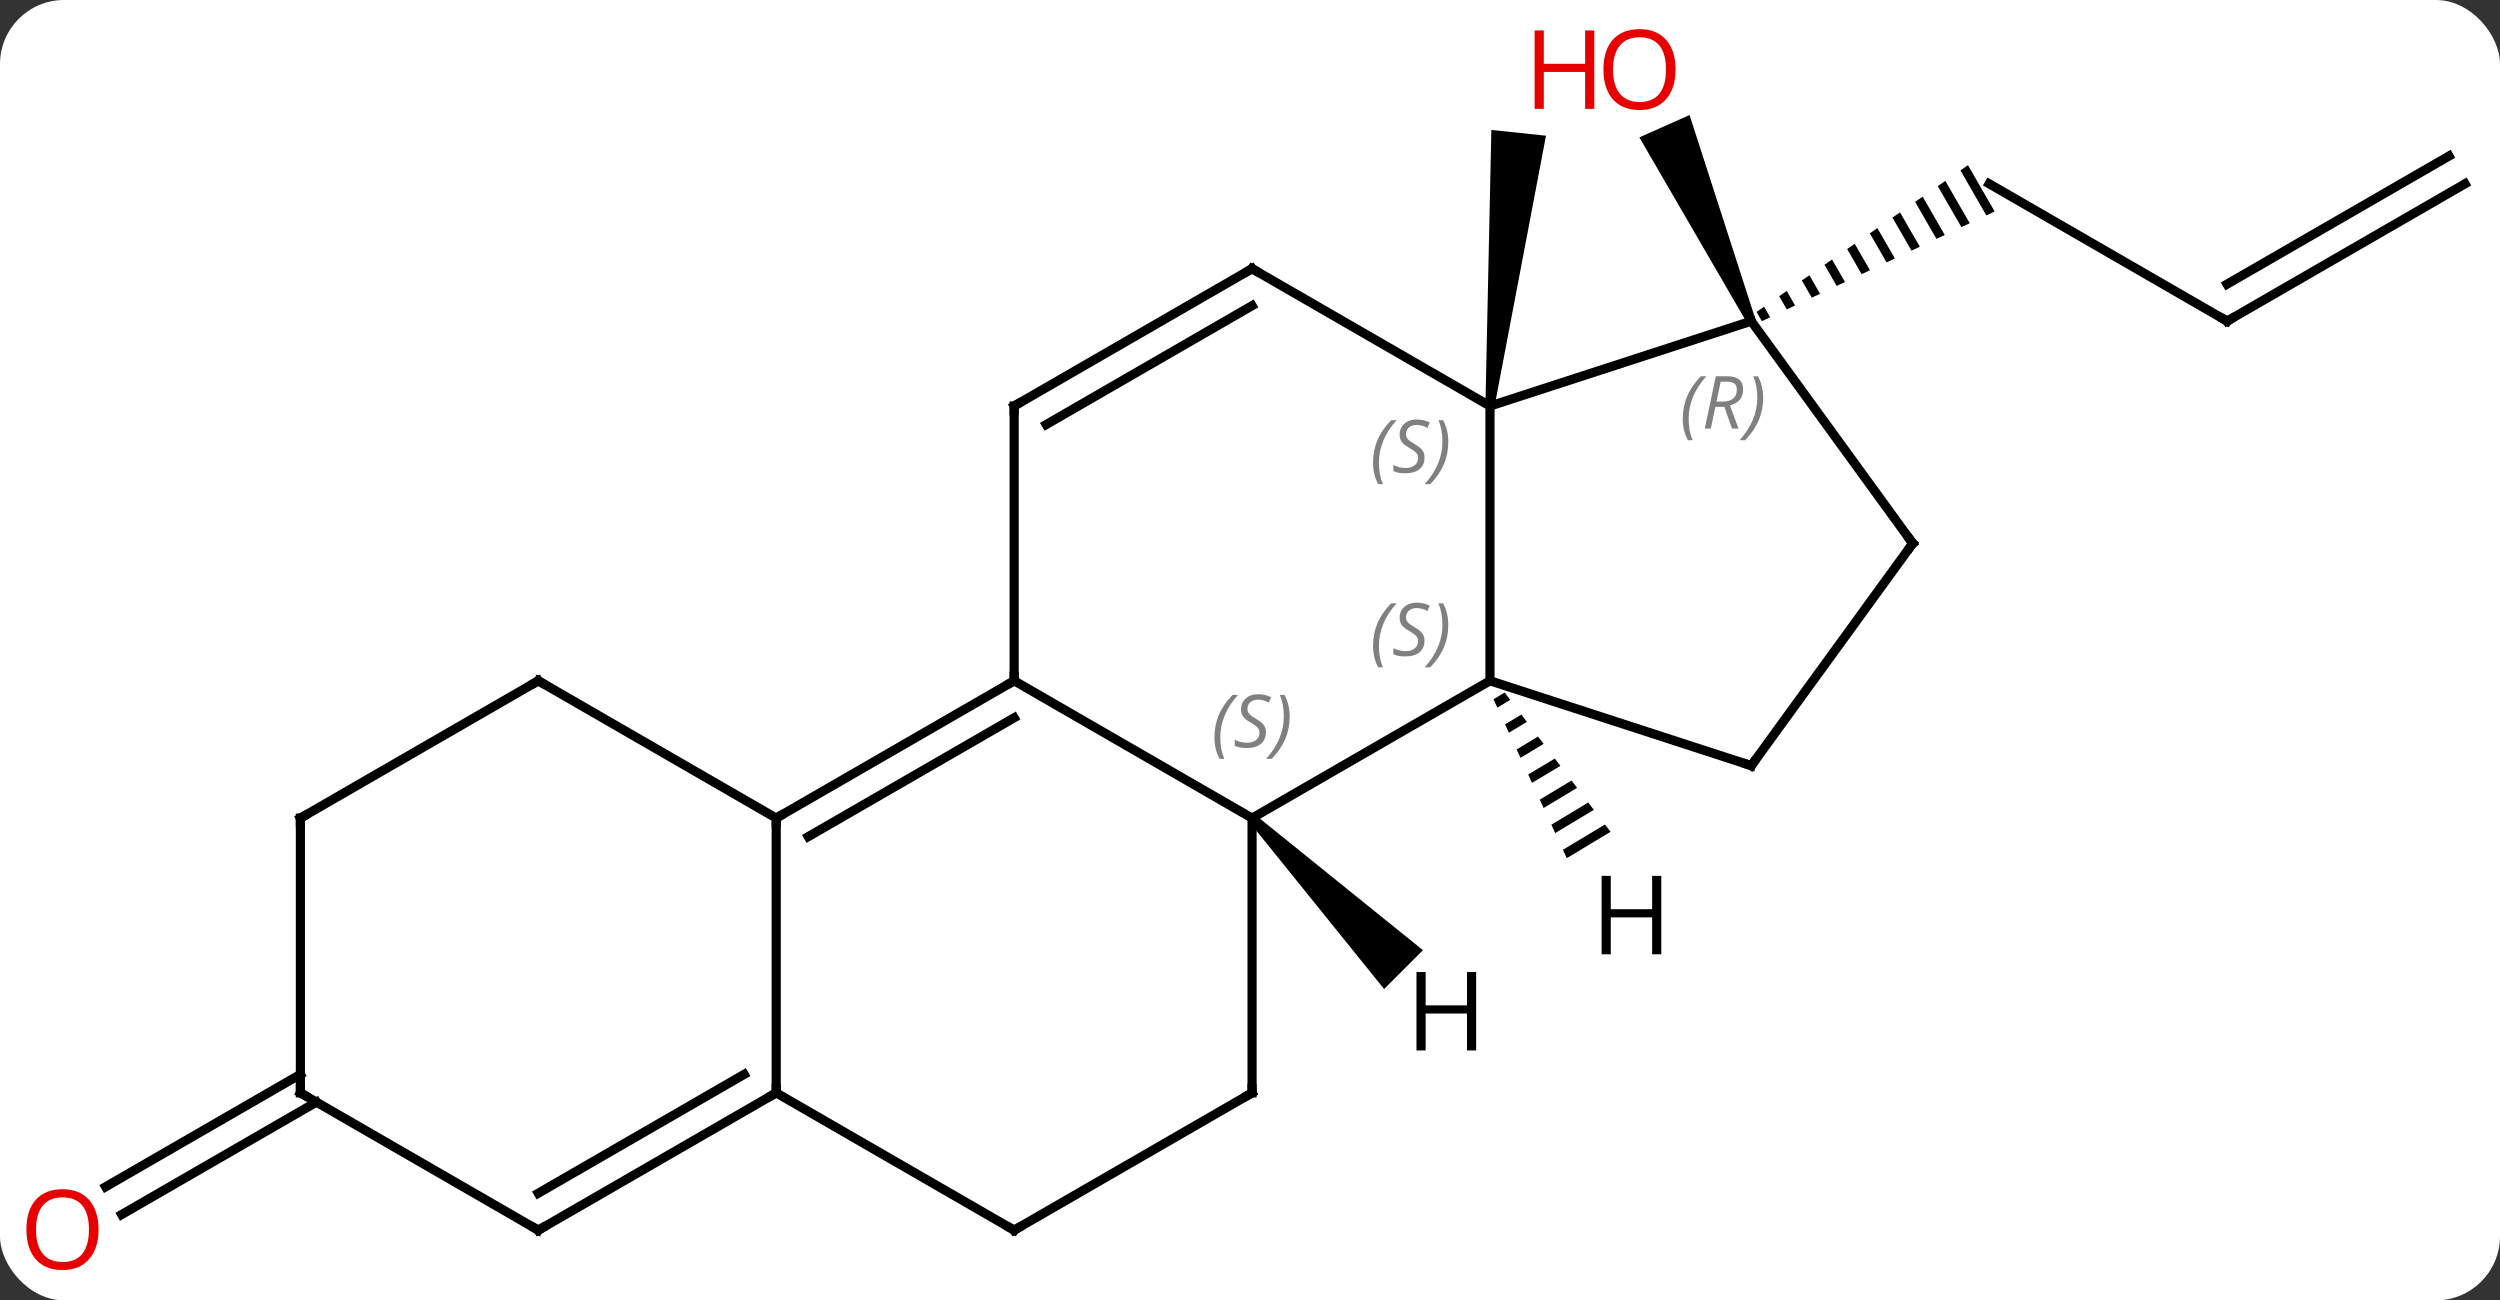 <svg width="273" viewBox="0 0 273 142" style="fill-opacity:1; color-rendering:auto; color-interpolation:auto; text-rendering:auto; stroke:black; stroke-linecap:square; stroke-miterlimit:10; shape-rendering:auto; stroke-opacity:1; fill:black; stroke-dasharray:none; font-weight:normal; stroke-width:1; font-family:'Open Sans'; font-style:normal; stroke-linejoin:miter; font-size:12; stroke-dashoffset:0; image-rendering:auto;" height="142" class="cas-substance-image" xmlns:xlink="http://www.w3.org/1999/xlink" xmlns="http://www.w3.org/2000/svg"><rect x="0" y="0" width="273" height="142" fill="#333333" stroke="none"/><svg class="cas-substance-single-component"><rect y="0" x="0" width="273" stroke="none" ry="7" rx="7" height="142" fill="white" class="cas-substance-group"/><svg y="0" x="0" width="273" viewBox="0 0 273 142" style="fill:black;" height="142" class="cas-substance-single-component-image"><svg><g><g transform="translate(138,71)" style="text-rendering:geometricPrecision; color-rendering:optimizeQuality; color-interpolation:linearRGB; stroke-linecap:butt; image-rendering:optimizeQuality;"><path style="stroke:none;" d="M25.202 -26.609 L24.208 -26.713 L24.856 -56.809 L30.824 -56.182 Z"/><line y2="-35.931" y1="-50.931" x2="105.198" x1="79.218" style="fill:none;"/><path style="stroke:none;" d="M76.902 -52.963 L76.078 -52.391 L76.078 -52.391 L78.909 -47.48 L79.817 -47.908 L79.817 -47.908 L76.902 -52.963 ZM74.428 -51.246 L73.604 -50.673 L73.604 -50.673 L76.186 -46.197 L76.186 -46.197 L77.094 -46.624 L77.094 -46.624 L74.428 -51.246 ZM71.955 -49.529 L71.13 -48.956 L73.462 -44.913 L73.462 -44.913 L74.37 -45.341 L74.37 -45.341 L71.955 -49.529 ZM69.481 -47.812 L68.656 -47.239 L70.738 -43.629 L71.646 -44.057 L69.481 -47.812 ZM67.007 -46.094 L66.182 -45.522 L68.014 -42.345 L68.014 -42.345 L68.922 -42.773 L67.007 -46.094 ZM64.533 -44.377 L63.708 -43.805 L65.29 -41.061 L66.198 -41.489 L64.533 -44.377 ZM62.059 -42.66 L61.234 -42.088 L62.567 -39.777 L63.475 -40.205 L63.475 -40.205 L62.059 -42.66 ZM59.585 -40.943 L58.76 -40.371 L59.843 -38.493 L59.843 -38.493 L60.751 -38.921 L59.585 -40.943 ZM57.111 -39.226 L56.286 -38.654 L57.119 -37.209 L58.027 -37.638 L58.027 -37.638 L57.111 -39.226 ZM54.637 -37.509 L53.813 -36.936 L53.813 -36.936 L54.395 -35.926 L54.395 -35.926 L55.303 -36.354 L55.303 -36.354 L54.637 -37.509 Z"/><line y2="-50.931" y1="-35.931" x2="131.178" x1="105.198" style="fill:none;"/><line y2="-53.962" y1="-39.972" x2="129.428" x1="105.198" style="fill:none;"/><path style="stroke:none;" d="M53.695 -36.134 L52.781 -35.728 L41.018 -55.999 L46.499 -58.44 Z"/><line y2="49.349" y1="61.629" x2="-103.448" x1="-124.716" style="fill:none;"/><line y2="46.318" y1="58.597" x2="-105.198" x1="-126.466" style="fill:none;"/><line y2="3.339" y1="-26.661" x2="24.705" x1="24.705" style="fill:none;"/><line y2="-35.931" y1="-26.661" x2="53.238" x1="24.705" style="fill:none;"/><line y2="-41.661" y1="-26.661" x2="-1.275" x1="24.705" style="fill:none;"/><line y2="18.339" y1="3.339" x2="-1.275" x1="24.705" style="fill:none;"/><line y2="12.609" y1="3.339" x2="53.238" x1="24.705" style="fill:none;"/><line y2="-11.661" y1="-35.931" x2="70.872" x1="53.238" style="fill:none;"/><line y2="-26.661" y1="-41.661" x2="-27.255" x1="-1.275" style="fill:none;"/><line y2="-24.64" y1="-37.62" x2="-23.755" x1="-1.275" style="fill:none;"/><line y2="3.339" y1="18.339" x2="-27.255" x1="-1.275" style="fill:none;"/><line y2="48.339" y1="18.339" x2="-1.275" x1="-1.275" style="fill:none;"/><line y2="-11.661" y1="12.609" x2="70.872" x1="53.238" style="fill:none;"/><line y2="3.339" y1="-26.661" x2="-27.255" x1="-27.255" style="fill:none;"/><line y2="18.339" y1="3.339" x2="-53.238" x1="-27.255" style="fill:none;"/><line y2="20.36" y1="7.38" x2="-49.738" x1="-27.255" style="fill:none;"/><line y2="63.339" y1="48.339" x2="-27.255" x1="-1.275" style="fill:none;"/><line y2="48.339" y1="18.339" x2="-53.238" x1="-53.238" style="fill:none;"/><line y2="3.339" y1="18.339" x2="-79.218" x1="-53.238" style="fill:none;"/><line y2="48.339" y1="63.339" x2="-53.238" x1="-27.255" style="fill:none;"/><line y2="63.339" y1="48.339" x2="-79.218" x1="-53.238" style="fill:none;"/><line y2="59.298" y1="46.318" x2="-79.218" x1="-56.738" style="fill:none;"/><line y2="18.339" y1="3.339" x2="-105.198" x1="-79.218" style="fill:none;"/><line y2="48.339" y1="63.339" x2="-105.198" x1="-79.218" style="fill:none;"/><line y2="48.339" y1="18.339" x2="-105.198" x1="-105.198" style="fill:none;"/><path style="stroke:none;" d="M26.307 4.625 L25.089 5.358 L25.51 6.271 L26.916 5.426 L26.916 5.426 L26.307 4.625 ZM28.133 7.027 L26.352 8.098 L26.352 8.098 L26.774 9.011 L26.774 9.011 L28.742 7.828 L28.133 7.027 ZM29.959 9.429 L27.616 10.838 L27.616 10.838 L28.037 11.751 L30.567 10.229 L30.567 10.229 L29.959 9.429 ZM31.785 11.831 L28.88 13.578 L28.88 13.578 L29.301 14.491 L32.393 12.631 L32.393 12.631 L31.785 11.831 ZM33.61 14.232 L30.143 16.318 L30.143 16.318 L30.564 17.231 L34.219 15.033 L33.61 14.232 ZM35.436 16.634 L31.407 19.058 L31.828 19.971 L36.045 17.435 L36.045 17.435 L35.436 16.634 ZM37.262 19.036 L32.67 21.797 L32.67 21.797 L33.092 22.711 L37.871 19.836 L37.871 19.836 L37.262 19.036 Z"/><path style="stroke:none;" d="M-1.629 18.693 L-0.921 17.985 L17.387 32.759 L13.145 37.001 Z"/><path style="fill:none; stroke-miterlimit:5;" d="M104.765 -36.181 L105.198 -35.931 L105.631 -36.181"/></g><g transform="translate(138,71)" style="stroke-linecap:butt; fill:rgb(230,0,0); text-rendering:geometricPrecision; color-rendering:optimizeQuality; image-rendering:optimizeQuality; font-family:'Open Sans'; stroke:rgb(230,0,0); color-interpolation:linearRGB; stroke-miterlimit:5;"><path style="stroke:none;" d="M44.971 -63.409 Q44.971 -61.347 43.932 -60.167 Q42.893 -58.987 41.05 -58.987 Q39.159 -58.987 38.128 -60.151 Q37.096 -61.316 37.096 -63.425 Q37.096 -65.519 38.128 -66.667 Q39.159 -67.816 41.05 -67.816 Q42.909 -67.816 43.94 -66.644 Q44.971 -65.472 44.971 -63.409 ZM38.143 -63.409 Q38.143 -61.675 38.886 -60.769 Q39.628 -59.862 41.05 -59.862 Q42.471 -59.862 43.198 -60.761 Q43.925 -61.659 43.925 -63.409 Q43.925 -65.144 43.198 -66.034 Q42.471 -66.925 41.05 -66.925 Q39.628 -66.925 38.886 -66.026 Q38.143 -65.128 38.143 -63.409 Z"/><path style="stroke:none;" d="M36.096 -59.112 L35.096 -59.112 L35.096 -63.144 L30.581 -63.144 L30.581 -59.112 L29.581 -59.112 L29.581 -67.675 L30.581 -67.675 L30.581 -64.034 L35.096 -64.034 L35.096 -67.675 L36.096 -67.675 L36.096 -59.112 Z"/><path style="stroke:none;" d="M-127.24 63.269 Q-127.24 65.331 -128.28 66.511 Q-129.319 67.691 -131.162 67.691 Q-133.053 67.691 -134.084 66.526 Q-135.115 65.362 -135.115 63.253 Q-135.115 61.159 -134.084 60.011 Q-133.053 58.862 -131.162 58.862 Q-129.303 58.862 -128.272 60.034 Q-127.24 61.206 -127.24 63.269 ZM-134.069 63.269 Q-134.069 65.003 -133.326 65.909 Q-132.584 66.816 -131.162 66.816 Q-129.74 66.816 -129.014 65.917 Q-128.287 65.019 -128.287 63.269 Q-128.287 61.534 -129.014 60.644 Q-129.74 59.753 -131.162 59.753 Q-132.584 59.753 -133.326 60.651 Q-134.069 61.55 -134.069 63.269 Z"/></g><g transform="translate(138,71)" style="stroke-linecap:butt; font-size:8.4px; fill:gray; text-rendering:geometricPrecision; image-rendering:optimizeQuality; color-rendering:optimizeQuality; font-family:'Open Sans'; font-style:italic; stroke:gray; color-interpolation:linearRGB; stroke-miterlimit:5;"><path style="stroke:none;" d="M11.936 -20.458 Q11.936 -21.786 12.405 -22.911 Q12.874 -24.036 13.905 -25.114 L14.514 -25.114 Q13.546 -24.052 13.061 -22.88 Q12.577 -21.708 12.577 -20.474 Q12.577 -19.145 13.014 -18.13 L12.499 -18.13 Q11.936 -19.161 11.936 -20.458 ZM17.559 -21.052 Q17.559 -20.224 17.012 -19.77 Q16.465 -19.317 15.465 -19.317 Q15.059 -19.317 14.746 -19.372 Q14.434 -19.427 14.152 -19.567 L14.152 -20.224 Q14.777 -19.895 15.481 -19.895 Q16.106 -19.895 16.481 -20.192 Q16.856 -20.489 16.856 -21.005 Q16.856 -21.317 16.652 -21.544 Q16.449 -21.77 15.887 -22.099 Q15.293 -22.427 15.067 -22.755 Q14.84 -23.083 14.84 -23.536 Q14.84 -24.27 15.356 -24.731 Q15.871 -25.192 16.715 -25.192 Q17.09 -25.192 17.426 -25.114 Q17.762 -25.036 18.137 -24.864 L17.871 -24.27 Q17.621 -24.427 17.301 -24.513 Q16.981 -24.599 16.715 -24.599 Q16.184 -24.599 15.863 -24.325 Q15.543 -24.052 15.543 -23.583 Q15.543 -23.38 15.613 -23.231 Q15.684 -23.083 15.824 -22.95 Q15.965 -22.817 16.387 -22.567 Q16.949 -22.224 17.152 -22.028 Q17.356 -21.833 17.457 -21.599 Q17.559 -21.364 17.559 -21.052 ZM20.153 -22.77 Q20.153 -21.442 19.677 -20.309 Q19.2 -19.177 18.184 -18.13 L17.575 -18.13 Q19.513 -20.286 19.513 -22.77 Q19.513 -24.099 19.075 -25.114 L19.591 -25.114 Q20.153 -24.052 20.153 -22.77 Z"/><path style="stroke:none;" d="M11.936 -0.458 Q11.936 -1.786 12.405 -2.911 Q12.874 -4.036 13.905 -5.114 L14.514 -5.114 Q13.546 -4.052 13.061 -2.88 Q12.577 -1.708 12.577 -0.473 Q12.577 0.855 13.014 1.87 L12.499 1.87 Q11.936 0.839 11.936 -0.458 ZM17.559 -1.052 Q17.559 -0.223 17.012 0.23 Q16.465 0.683 15.465 0.683 Q15.059 0.683 14.746 0.628 Q14.434 0.573 14.152 0.433 L14.152 -0.223 Q14.777 0.105 15.481 0.105 Q16.106 0.105 16.481 -0.192 Q16.856 -0.489 16.856 -1.005 Q16.856 -1.317 16.652 -1.544 Q16.449 -1.77 15.887 -2.098 Q15.293 -2.427 15.067 -2.755 Q14.84 -3.083 14.84 -3.536 Q14.84 -4.27 15.356 -4.731 Q15.871 -5.192 16.715 -5.192 Q17.09 -5.192 17.426 -5.114 Q17.762 -5.036 18.137 -4.864 L17.871 -4.27 Q17.621 -4.427 17.301 -4.513 Q16.981 -4.598 16.715 -4.598 Q16.184 -4.598 15.863 -4.325 Q15.543 -4.052 15.543 -3.583 Q15.543 -3.38 15.613 -3.231 Q15.684 -3.083 15.824 -2.95 Q15.965 -2.817 16.387 -2.567 Q16.949 -2.223 17.152 -2.028 Q17.356 -1.833 17.457 -1.598 Q17.559 -1.364 17.559 -1.052 ZM20.153 -2.77 Q20.153 -1.442 19.677 -0.309 Q19.2 0.823 18.184 1.87 L17.575 1.87 Q19.513 -0.286 19.513 -2.77 Q19.513 -4.098 19.075 -5.114 L19.591 -5.114 Q20.153 -4.052 20.153 -2.77 Z"/><path style="stroke:none;" d="M45.759 -25.256 Q45.759 -26.584 46.228 -27.709 Q46.697 -28.834 47.728 -29.913 L48.337 -29.913 Q47.368 -28.85 46.884 -27.678 Q46.4 -26.506 46.4 -25.272 Q46.4 -23.944 46.837 -22.928 L46.322 -22.928 Q45.759 -23.959 45.759 -25.256 ZM49.319 -26.569 L48.819 -24.194 L48.163 -24.194 L49.366 -29.913 L50.616 -29.913 Q52.35 -29.913 52.35 -28.475 Q52.35 -27.116 50.913 -26.725 L51.85 -24.194 L51.132 -24.194 L50.304 -26.569 L49.319 -26.569 ZM49.897 -29.319 Q49.507 -27.397 49.444 -27.147 L50.1 -27.147 Q50.85 -27.147 51.257 -27.475 Q51.663 -27.803 51.663 -28.428 Q51.663 -28.897 51.405 -29.108 Q51.147 -29.319 50.554 -29.319 L49.897 -29.319 ZM54.536 -27.569 Q54.536 -26.241 54.06 -25.108 Q53.583 -23.975 52.568 -22.928 L51.958 -22.928 Q53.896 -25.084 53.896 -27.569 Q53.896 -28.897 53.458 -29.913 L53.974 -29.913 Q54.536 -28.85 54.536 -27.569 Z"/><path style="fill:none; stroke:black;" d="M-0.842 -41.411 L-1.275 -41.661 L-1.708 -41.411"/><path style="stroke:none;" d="M-5.383 9.542 Q-5.383 8.214 -4.915 7.089 Q-4.446 5.964 -3.415 4.886 L-2.805 4.886 Q-3.774 5.948 -4.258 7.12 Q-4.743 8.292 -4.743 9.527 Q-4.743 10.855 -4.305 11.87 L-4.821 11.87 Q-5.383 10.839 -5.383 9.542 ZM0.239 8.948 Q0.239 9.777 -0.308 10.23 Q-0.855 10.683 -1.855 10.683 Q-2.261 10.683 -2.574 10.628 Q-2.886 10.573 -3.167 10.433 L-3.167 9.777 Q-2.542 10.105 -1.839 10.105 Q-1.214 10.105 -0.839 9.808 Q-0.464 9.511 -0.464 8.995 Q-0.464 8.683 -0.667 8.456 Q-0.87 8.23 -1.433 7.902 Q-2.027 7.573 -2.253 7.245 Q-2.48 6.917 -2.48 6.464 Q-2.48 5.73 -1.964 5.269 Q-1.448 4.808 -0.605 4.808 Q-0.23 4.808 0.106 4.886 Q0.442 4.964 0.817 5.136 L0.551 5.73 Q0.301 5.573 -0.019 5.487 Q-0.339 5.402 -0.605 5.402 Q-1.136 5.402 -1.456 5.675 Q-1.777 5.948 -1.777 6.417 Q-1.777 6.62 -1.706 6.769 Q-1.636 6.917 -1.495 7.05 Q-1.355 7.183 -0.933 7.433 Q-0.37 7.777 -0.167 7.972 Q0.036 8.167 0.138 8.402 Q0.239 8.636 0.239 8.948 ZM2.833 7.23 Q2.833 8.558 2.357 9.691 Q1.88 10.823 0.865 11.87 L0.255 11.87 Q2.193 9.714 2.193 7.23 Q2.193 5.902 1.755 4.886 L2.271 4.886 Q2.833 5.948 2.833 7.23 Z"/><path style="fill:none; stroke:black;" d="M52.763 12.454 L53.238 12.609 L53.532 12.204"/><path style="fill:none; stroke:black;" d="M70.578 -12.066 L70.872 -11.661 L70.578 -11.257"/><path style="fill:none; stroke:black;" d="M-26.822 -26.911 L-27.255 -26.661 L-27.255 -26.161"/><path style="fill:none; stroke:black;" d="M-27.688 3.589 L-27.255 3.339 L-27.255 2.839"/><path style="fill:none; stroke:black;" d="M-1.275 47.839 L-1.275 48.339 L-1.708 48.589"/><path style="fill:none; stroke:black;" d="M-52.805 18.089 L-53.238 18.339 L-53.238 18.839"/><path style="fill:none; stroke:black;" d="M-26.822 63.089 L-27.255 63.339 L-27.688 63.089"/><path style="fill:none; stroke:black;" d="M-53.671 48.589 L-53.238 48.339 L-53.238 47.839"/><path style="fill:none; stroke:black;" d="M-78.785 3.589 L-79.218 3.339 L-79.651 3.589"/><path style="fill:none; stroke:black;" d="M-78.785 63.089 L-79.218 63.339 L-79.651 63.089"/><path style="fill:none; stroke:black;" d="M-104.765 18.089 L-105.198 18.339 L-105.198 18.839"/><path style="fill:none; stroke:black;" d="M-104.765 48.589 L-105.198 48.339 L-105.198 47.839"/></g><g transform="translate(138,71)" style="stroke-linecap:butt; text-rendering:geometricPrecision; color-rendering:optimizeQuality; image-rendering:optimizeQuality; font-family:'Open Sans'; color-interpolation:linearRGB; stroke-miterlimit:5;"><path style="stroke:none;" d="M43.413 33.208 L42.413 33.208 L42.413 29.177 L37.897 29.177 L37.897 33.208 L36.897 33.208 L36.897 24.646 L37.897 24.646 L37.897 28.286 L42.413 28.286 L42.413 24.646 L43.413 24.646 L43.413 33.208 Z"/><path style="stroke:none;" d="M23.196 43.708 L22.196 43.708 L22.196 39.677 L17.68 39.677 L17.68 43.708 L16.68 43.708 L16.68 35.146 L17.68 35.146 L17.68 38.786 L22.196 38.786 L22.196 35.146 L23.196 35.146 L23.196 43.708 Z"/></g></g></svg></svg></svg></svg>
